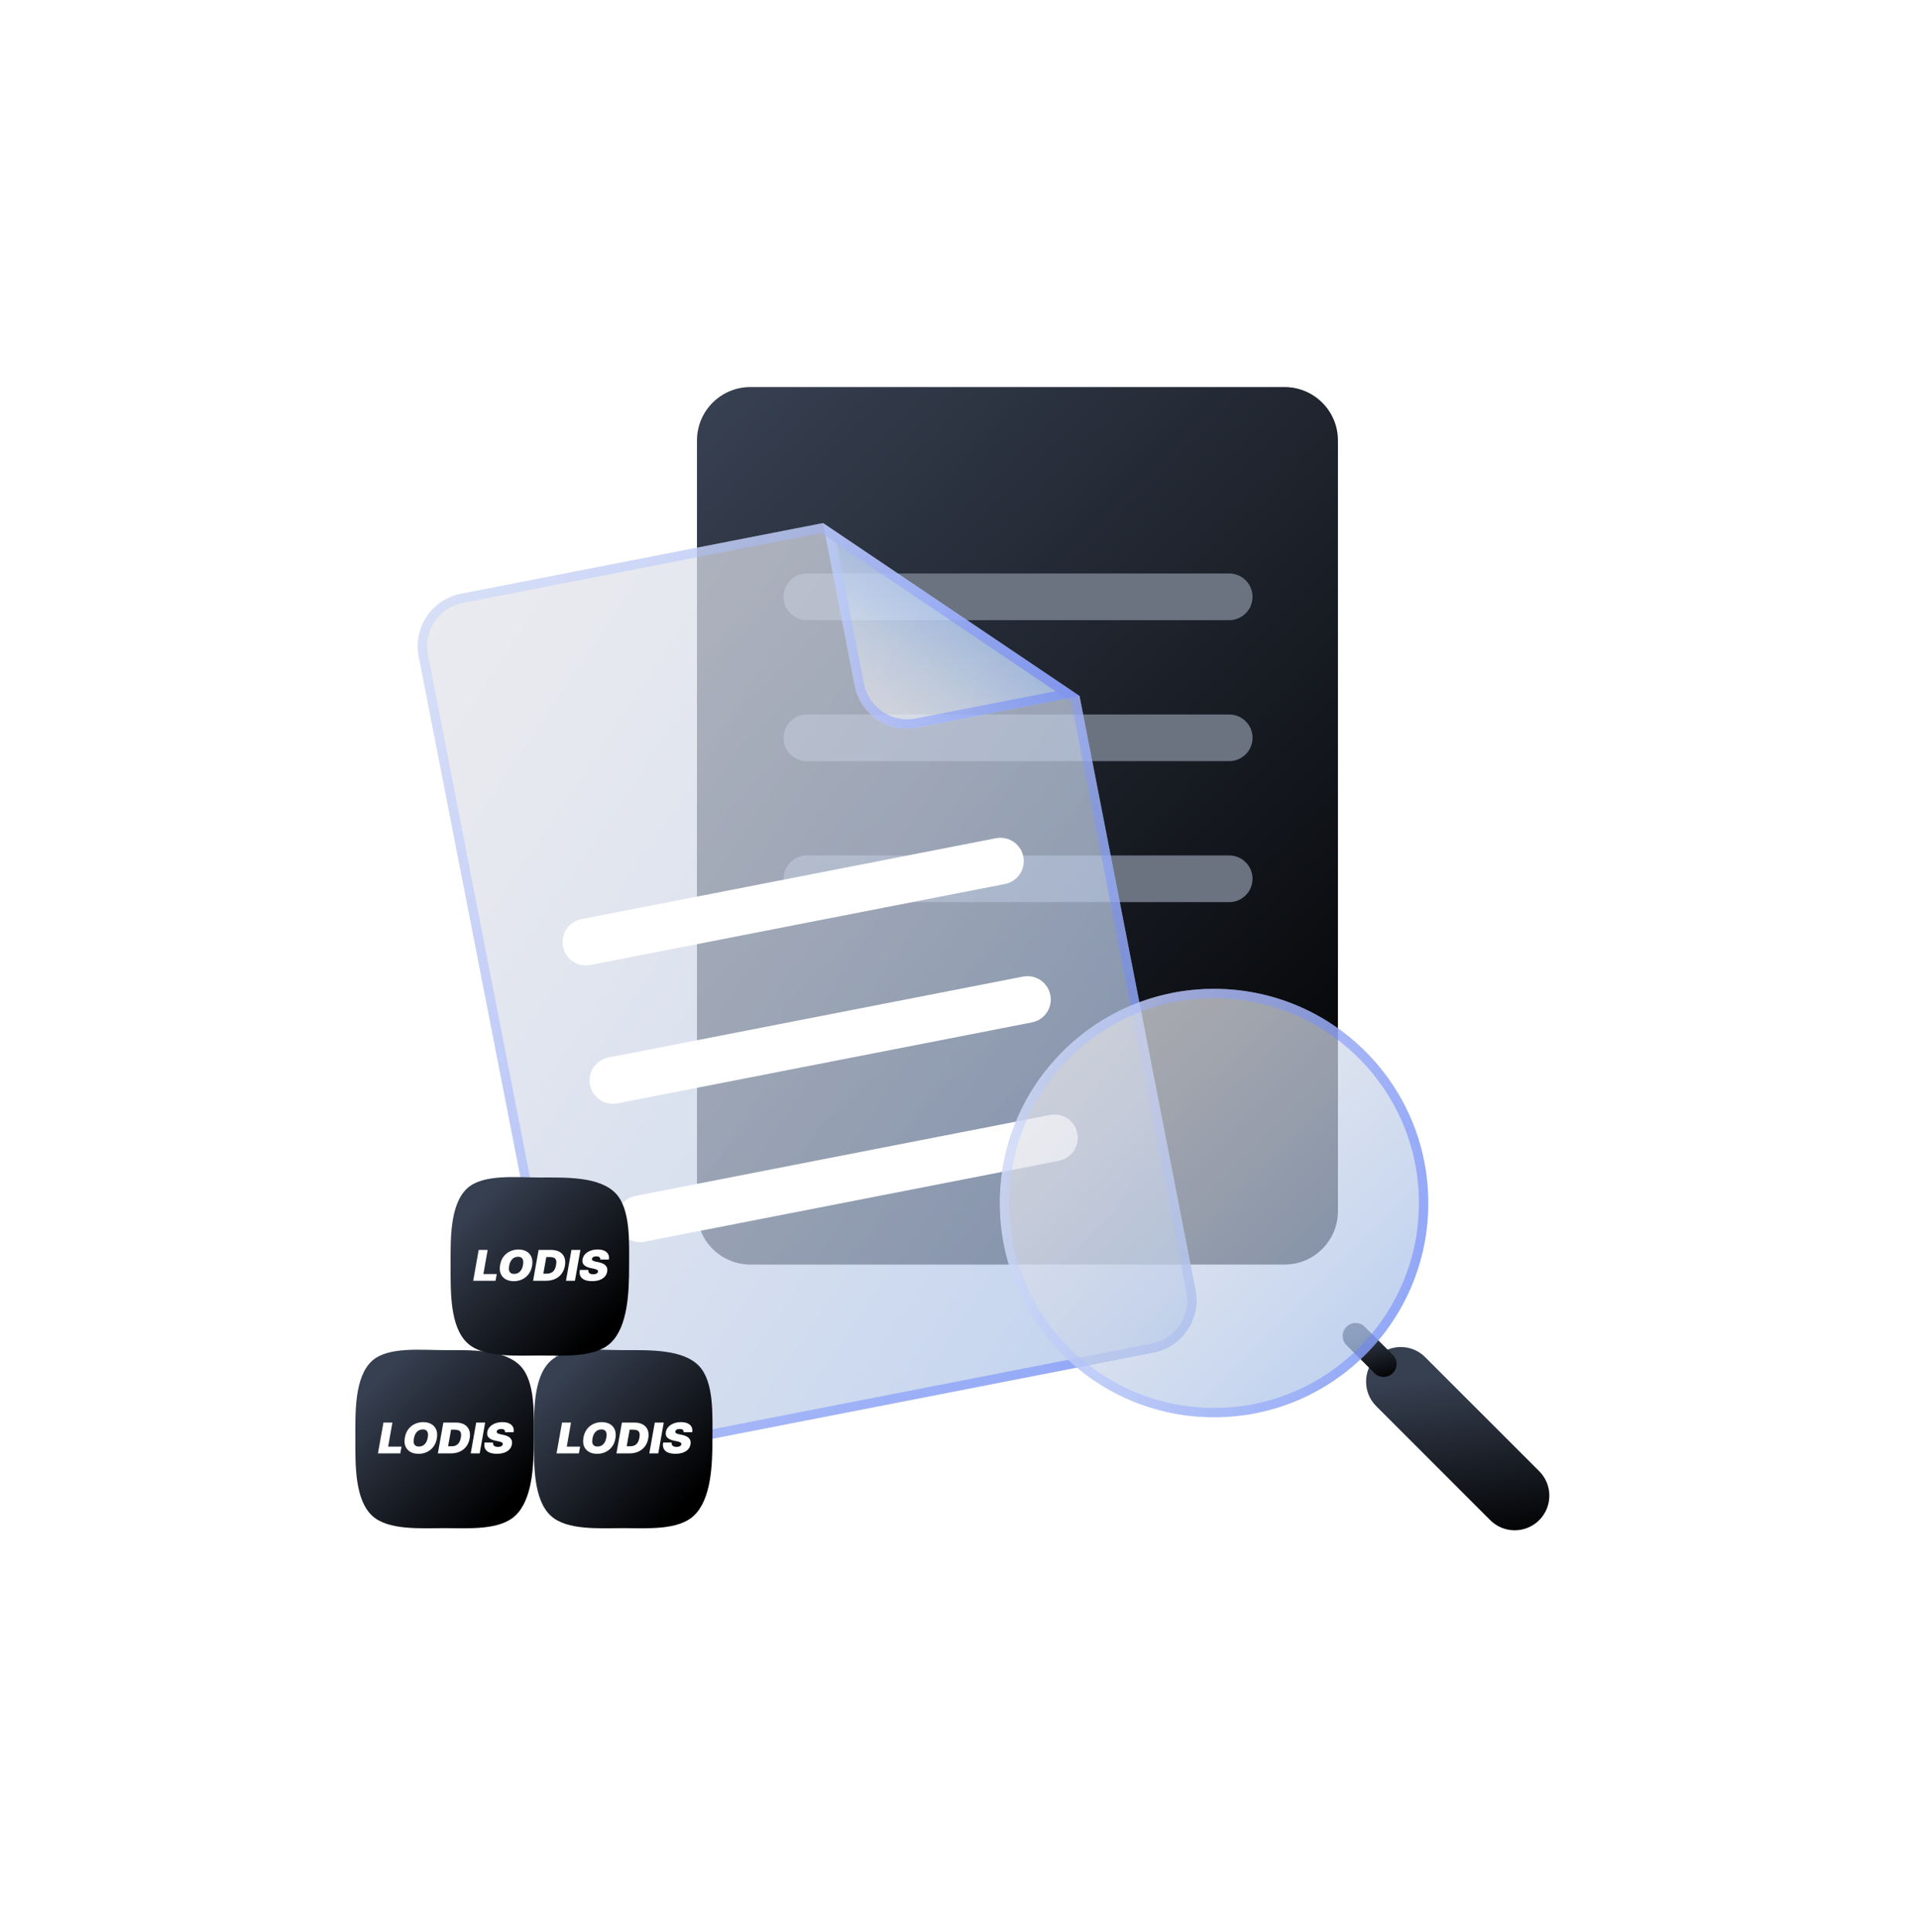 <svg width="452" height="455" viewBox="0 0 452 455" fill="none" xmlns="http://www.w3.org/2000/svg">
<path d="M302.555 91.169H176.746C169.797 91.169 164.164 96.802 164.164 103.751V285.276C164.164 292.225 169.797 297.859 176.746 297.859H302.555C309.504 297.859 315.137 292.225 315.137 285.276V103.751C315.137 96.802 309.504 91.169 302.555 91.169Z" fill="url(#paint0_linear_131_638)"/>
<path d="M289.527 146.077H190.045C187.008 146.077 184.549 143.618 184.549 140.581C184.549 137.544 187.008 135.085 190.045 135.085H289.527C292.564 135.085 295.024 137.544 295.024 140.581C295.024 143.618 292.564 146.077 289.527 146.077Z" fill="#6B7280"/>
<path d="M289.527 179.285H190.045C187.008 179.285 184.549 176.826 184.549 173.789C184.549 170.752 187.008 168.293 190.045 168.293H289.527C292.564 168.293 295.024 170.752 295.024 173.789C295.024 176.826 292.564 179.285 289.527 179.285Z" fill="#6B7280"/>
<path d="M289.527 212.494H190.045C187.008 212.494 184.549 210.034 184.549 206.997C184.549 203.961 187.008 201.501 190.045 201.501H289.527C292.564 201.501 295.024 203.961 295.024 206.997C295.024 210.034 292.564 212.494 289.527 212.494Z" fill="#6B7280"/>
<g filter="url(#filter0_b_131_638)">
<g opacity="0.45">
<path d="M254.271 163.94L281.592 303.853C282.924 310.674 278.476 317.281 271.654 318.613L148.184 342.724C141.363 344.056 134.756 339.607 133.424 332.786L98.635 154.632C97.303 147.811 101.752 141.204 108.573 139.872L193.856 123.218L254.271 163.94Z" fill="#9FA7B6"/>
</g>
<g style="mix-blend-mode:soft-light" opacity="0.5">
<path d="M254.271 163.94L281.592 303.853C282.924 310.674 278.476 317.281 271.654 318.613L148.184 342.724C141.363 344.056 134.756 339.607 133.424 332.786L98.635 154.632C97.303 147.811 101.752 141.204 108.573 139.872L193.856 123.218L254.271 163.94Z" fill="url(#paint1_linear_131_638)"/>
</g>
<g style="mix-blend-mode:soft-light" opacity="0.5">
<path d="M251.213 164.537L216.086 171.397C209.258 172.73 202.645 168.283 201.314 161.468L194.438 126.255L251.206 164.539L251.213 164.537Z" fill="url(#paint2_linear_131_638)"/>
</g>
<g style="mix-blend-mode:screen" opacity="0.5">
<path d="M197.032 128.005L201.543 131.042L248.654 162.794L215.674 169.234C210.053 170.332 204.586 166.651 203.488 161.03L197.039 128.003L197.032 128.005ZM193.854 123.212L201.321 161.453C202.653 168.274 209.26 172.722 216.081 171.39L254.269 163.933L202.765 129.218L193.854 123.212Z" fill="url(#paint3_linear_131_638)"/>
</g>
<path d="M236.692 208.228L139.053 227.294C136.073 227.876 133.187 225.933 132.605 222.953C132.023 219.972 133.966 217.087 136.946 216.505L234.585 197.439C237.565 196.857 240.451 198.799 241.033 201.78C241.615 204.76 239.672 207.646 236.692 208.228Z" fill="white"/>
<path d="M243.056 240.82L145.418 259.886C142.437 260.468 139.552 258.526 138.97 255.545C138.388 252.565 140.331 249.68 143.311 249.098L240.95 230.032C243.93 229.45 246.815 231.392 247.397 234.373C247.979 237.353 246.037 240.238 243.056 240.82Z" fill="white"/>
<path d="M249.424 273.413L151.786 292.479C148.805 293.061 145.92 291.119 145.338 288.138C144.756 285.158 146.698 282.273 149.679 281.69L247.317 262.624C250.298 262.042 253.183 263.985 253.765 266.965C254.347 269.946 252.405 272.831 249.424 273.413Z" fill="white"/>
<g style="mix-blend-mode:screen" opacity="0.5">
<path d="M193.385 125.547L252.293 165.254L279.44 304.274C280.537 309.895 276.857 315.362 271.235 316.46L147.765 340.57C142.144 341.668 136.677 337.987 135.579 332.365L100.791 154.212C99.693 148.591 103.374 143.123 108.995 142.026L193.385 125.547ZM193.856 123.212L108.573 139.865C101.752 141.197 97.304 147.804 98.636 154.626L133.424 332.779C134.756 339.601 141.363 344.049 148.185 342.717L271.655 318.607C278.476 317.275 282.924 310.668 281.592 303.846L254.272 163.94L193.858 123.218L193.856 123.212Z" fill="url(#paint4_linear_131_638)"/>
</g>
</g>
<path fill-rule="evenodd" clip-rule="evenodd" d="M362.539 346.526C365.725 349.712 365.725 354.877 362.539 358.063C359.353 361.249 354.188 361.249 351.002 358.063L324.154 331.215C320.968 328.029 320.968 322.864 324.154 319.678C327.34 316.492 332.505 316.492 335.691 319.678L362.539 346.526Z" fill="url(#paint5_linear_131_638)"/>
<path fill-rule="evenodd" clip-rule="evenodd" d="M328.057 319.118C329.248 320.309 329.248 322.241 328.057 323.433C326.865 324.625 324.933 324.625 323.741 323.433L317.147 316.839C315.956 315.648 315.956 313.715 317.147 312.524C318.339 311.332 320.271 311.332 321.463 312.524L328.057 319.118Z" fill="url(#paint6_linear_131_638)"/>
<g filter="url(#filter1_b_131_638)">
<g opacity="0.45">
<path d="M285.956 333.825C258.094 333.825 235.504 311.235 235.504 283.374C235.504 255.512 258.094 232.923 285.956 232.923C313.817 232.923 336.407 255.512 336.407 283.374C336.407 311.235 313.817 333.825 285.956 333.825Z" fill="#9FA7B6"/>
</g>
<g style="mix-blend-mode:soft-light" opacity="0.5">
<path d="M285.956 333.825C258.094 333.825 235.504 311.235 235.504 283.374C235.504 255.512 258.094 232.923 285.956 232.923C313.817 232.923 336.407 255.512 336.407 283.374C336.407 311.235 313.817 333.825 285.956 333.825Z" fill="url(#paint7_linear_131_638)"/>
</g>
<g style="mix-blend-mode:screen" opacity="0.5">
<path d="M285.956 235.116C312.56 235.116 334.213 256.762 334.213 283.373C334.213 309.985 312.567 331.63 285.956 331.63C259.344 331.63 237.699 309.985 237.699 283.373C237.699 256.762 259.344 235.116 285.956 235.116ZM285.956 232.915C258.094 232.915 235.504 255.505 235.504 283.367C235.504 311.228 258.094 333.818 285.956 333.818C313.817 333.818 336.407 311.228 336.407 283.367C336.407 255.505 313.817 232.915 285.956 232.915Z" fill="url(#paint8_linear_131_638)"/>
</g>
</g>
<path d="M166.094 338.949C166.094 328.288 157.451 319.645 146.79 319.645C136.129 319.645 127.486 328.288 127.486 338.949C127.486 349.61 136.129 358.253 146.79 358.253C157.451 358.253 166.094 349.61 166.094 338.949Z" fill="#9FA7B6"/>
<path d="M129.728 320.521C125.487 324.357 125.762 332.824 125.762 338.982C125.762 345.035 125.614 353.199 129.728 357.026C133.483 360.52 141.243 359.947 146.785 359.947C152.326 359.947 159.659 360.52 163.415 357.026C167.528 353.199 167.808 345.035 167.808 338.982C167.808 333.409 168.227 325.528 164.67 321.773C160.838 317.727 152.807 318.018 146.785 318.018C141.35 318.018 133.459 317.146 129.728 320.521Z" fill="url(#paint9_linear_131_638)"/>
<path d="M131.09 342.343L132.382 335.077H134.494L133.491 340.753H136.636L136.348 342.343H131.09Z" fill="white"/>
<path d="M144.951 338.838C144.809 339.628 144.528 340.29 144.108 340.824C143.687 341.359 143.177 341.762 142.577 342.034C141.977 342.306 141.335 342.442 140.651 342.442C139.922 342.442 139.288 342.294 138.752 341.999C138.215 341.703 137.823 341.27 137.578 340.7C137.332 340.13 137.283 339.434 137.43 338.611C137.566 337.821 137.845 337.156 138.265 336.617C138.686 336.078 139.199 335.67 139.804 335.393C140.409 335.116 141.056 334.978 141.745 334.978C142.469 334.978 143.099 335.127 143.633 335.425C144.17 335.723 144.56 336.159 144.803 336.734C145.049 337.309 145.098 338.01 144.951 338.838ZM142.824 338.611C142.895 338.194 142.9 337.844 142.839 337.561C142.778 337.274 142.65 337.059 142.455 336.915C142.26 336.768 141.998 336.695 141.669 336.695C141.294 336.695 140.962 336.78 140.674 336.95C140.385 337.121 140.146 337.365 139.956 337.685C139.766 338.004 139.633 338.388 139.557 338.838C139.476 339.259 139.468 339.609 139.534 339.888C139.602 340.167 139.737 340.376 139.937 340.516C140.139 340.655 140.403 340.725 140.727 340.725C141.097 340.725 141.423 340.642 141.707 340.477C141.993 340.311 142.23 340.071 142.417 339.756C142.607 339.442 142.743 339.06 142.824 338.611Z" fill="white"/>
<path d="M148.237 342.343H145.198L146.49 335.077H149.407C150.208 335.077 150.876 335.227 151.413 335.528C151.95 335.828 152.331 336.257 152.557 336.816C152.782 337.374 152.826 338.038 152.69 338.809C152.558 339.552 152.291 340.187 151.888 340.714C151.488 341.242 150.976 341.645 150.353 341.924C149.733 342.203 149.028 342.343 148.237 342.343ZM147.607 340.668H148.374C148.759 340.668 149.102 340.606 149.404 340.48C149.708 340.352 149.961 340.14 150.163 339.842C150.368 339.541 150.517 339.131 150.608 338.611C150.694 338.119 150.691 337.739 150.6 337.472C150.509 337.202 150.336 337.015 150.08 336.911C149.824 336.805 149.494 336.752 149.088 336.752H148.306L147.607 340.668Z" fill="white"/>
<path d="M156.34 335.077L155.049 342.343H152.937L154.228 335.077H156.34Z" fill="white"/>
<path d="M161.018 337.348C161.041 337.114 160.98 336.93 160.836 336.798C160.691 336.663 160.448 336.596 160.106 336.596C159.889 336.596 159.706 336.619 159.559 336.667C159.415 336.714 159.302 336.779 159.221 336.862C159.143 336.944 159.093 337.04 159.073 337.149C159.05 337.234 159.052 337.312 159.077 337.383C159.105 337.452 159.157 337.514 159.233 337.571C159.311 337.628 159.414 337.679 159.54 337.724C159.669 337.769 159.823 337.809 160 337.844L160.608 337.972C161.023 338.057 161.371 338.17 161.652 338.309C161.936 338.446 162.159 338.609 162.321 338.799C162.483 338.988 162.589 339.2 162.64 339.434C162.693 339.668 162.695 339.923 162.644 340.2C162.558 340.678 162.359 341.082 162.047 341.413C161.736 341.744 161.33 341.996 160.828 342.169C160.327 342.342 159.747 342.428 159.088 342.428C158.415 342.428 157.842 342.334 157.371 342.148C156.903 341.958 156.563 341.67 156.353 341.282C156.145 340.892 156.095 340.394 156.201 339.788H158.207C158.177 340.011 158.202 340.198 158.283 340.349C158.364 340.5 158.494 340.615 158.674 340.693C158.854 340.771 159.078 340.81 159.347 340.81C159.574 340.81 159.769 340.784 159.932 340.732C160.094 340.68 160.222 340.608 160.315 340.516C160.409 340.423 160.466 340.318 160.486 340.2C160.506 340.091 160.486 339.994 160.425 339.909C160.365 339.824 160.254 339.747 160.095 339.678C159.935 339.61 159.716 339.547 159.438 339.49L158.693 339.334C158.032 339.192 157.533 338.958 157.196 338.632C156.86 338.306 156.741 337.859 156.839 337.291C156.92 336.827 157.124 336.423 157.451 336.078C157.78 335.73 158.198 335.46 158.705 335.269C159.214 335.075 159.777 334.978 160.395 334.978C161.023 334.978 161.549 335.076 161.972 335.272C162.397 335.469 162.702 335.744 162.887 336.099C163.074 336.454 163.125 336.87 163.039 337.348H161.018Z" fill="white"/>
<path d="M124.029 338.949C124.029 328.288 115.386 319.645 104.725 319.645C94.064 319.645 85.421 328.288 85.421 338.949C85.421 349.61 94.064 358.253 104.725 358.253C115.386 358.253 124.029 349.61 124.029 338.949Z" fill="#9FA7B6"/>
<path d="M87.662 320.521C83.422 324.357 83.697 332.824 83.697 338.982C83.697 345.035 83.549 353.199 87.662 357.026C91.418 360.52 99.178 359.947 104.72 359.947C110.261 359.947 117.594 360.52 121.35 357.026C125.463 353.199 125.743 345.035 125.743 338.982C125.743 333.409 126.162 325.528 122.605 321.773C118.772 317.727 110.742 318.018 104.72 318.018C99.285 318.018 91.394 317.146 87.662 320.521Z" fill="url(#paint10_linear_131_638)"/>
<path d="M89.025 342.343L90.317 335.077H92.429L91.426 340.753H94.571L94.282 342.343H89.025Z" fill="white"/>
<path d="M102.886 338.838C102.744 339.628 102.463 340.29 102.043 340.824C101.622 341.359 101.112 341.762 100.512 342.034C99.912 342.306 99.269 342.442 98.586 342.442C97.856 342.442 97.223 342.294 96.686 341.999C96.15 341.703 95.758 341.27 95.513 340.7C95.267 340.13 95.218 339.434 95.364 338.611C95.501 337.821 95.78 337.156 96.2 336.617C96.621 336.078 97.133 335.67 97.739 335.393C98.344 335.116 98.991 334.978 99.68 334.978C100.404 334.978 101.033 335.127 101.568 335.425C102.105 335.723 102.495 336.159 102.738 336.734C102.983 337.309 103.033 338.01 102.886 338.838ZM100.759 338.611C100.83 338.194 100.835 337.844 100.774 337.561C100.713 337.274 100.585 337.059 100.39 336.915C100.195 336.768 99.933 336.695 99.604 336.695C99.229 336.695 98.897 336.78 98.609 336.95C98.32 337.121 98.081 337.365 97.891 337.685C97.701 338.004 97.568 338.388 97.492 338.838C97.411 339.259 97.403 339.609 97.469 339.888C97.537 340.167 97.671 340.376 97.872 340.516C98.074 340.655 98.338 340.725 98.662 340.725C99.031 340.725 99.358 340.642 99.642 340.477C99.928 340.311 100.165 340.071 100.352 339.756C100.542 339.442 100.678 339.06 100.759 338.611Z" fill="white"/>
<path d="M106.172 342.343H103.133L104.425 335.077H107.342C108.142 335.077 108.811 335.227 109.348 335.528C109.885 335.828 110.266 336.257 110.491 336.816C110.717 337.374 110.761 338.038 110.624 338.809C110.493 339.552 110.225 340.187 109.823 340.714C109.423 341.242 108.911 341.645 108.288 341.924C107.668 342.203 106.962 342.343 106.172 342.343ZM105.542 340.668H106.309C106.694 340.668 107.037 340.606 107.338 340.48C107.642 340.352 107.896 340.14 108.098 339.842C108.303 339.541 108.451 339.131 108.543 338.611C108.629 338.119 108.626 337.739 108.535 337.472C108.444 337.202 108.27 337.015 108.015 336.911C107.759 336.805 107.428 336.752 107.023 336.752H106.241L105.542 340.668Z" fill="white"/>
<path d="M114.275 335.077L112.984 342.343H110.872L112.163 335.077H114.275Z" fill="white"/>
<path d="M118.953 337.348C118.976 337.114 118.915 336.93 118.77 336.798C118.626 336.663 118.383 336.596 118.041 336.596C117.823 336.596 117.641 336.619 117.494 336.667C117.35 336.714 117.237 336.779 117.156 336.862C117.078 336.944 117.028 337.04 117.008 337.149C116.985 337.234 116.986 337.312 117.012 337.383C117.04 337.452 117.091 337.514 117.167 337.571C117.246 337.628 117.348 337.679 117.475 337.724C117.604 337.769 117.757 337.809 117.935 337.844L118.543 337.972C118.958 338.057 119.306 338.17 119.587 338.309C119.871 338.446 120.094 338.609 120.256 338.799C120.418 338.988 120.524 339.2 120.575 339.434C120.628 339.668 120.629 339.923 120.579 340.2C120.493 340.678 120.294 341.082 119.982 341.413C119.671 341.744 119.264 341.996 118.763 342.169C118.261 342.342 117.682 342.428 117.023 342.428C116.349 342.428 115.777 342.334 115.306 342.148C114.838 341.958 114.498 341.67 114.288 341.282C114.08 340.892 114.03 340.394 114.136 339.788H116.142C116.111 340.011 116.137 340.198 116.218 340.349C116.299 340.5 116.429 340.615 116.609 340.693C116.789 340.771 117.013 340.81 117.281 340.81C117.509 340.81 117.704 340.784 117.866 340.732C118.028 340.68 118.156 340.608 118.25 340.516C118.344 340.423 118.401 340.318 118.421 340.2C118.441 340.091 118.421 339.994 118.36 339.909C118.299 339.824 118.189 339.747 118.03 339.678C117.87 339.61 117.651 339.547 117.373 339.49L116.628 339.334C115.967 339.192 115.468 338.958 115.131 338.632C114.794 338.306 114.675 337.859 114.774 337.291C114.855 336.827 115.059 336.423 115.386 336.078C115.715 335.73 116.133 335.46 116.639 335.269C117.148 335.075 117.712 334.978 118.33 334.978C118.958 334.978 119.483 335.076 119.906 335.272C120.332 335.469 120.637 335.744 120.822 336.099C121.009 336.454 121.06 336.87 120.974 337.348H118.953Z" fill="white"/>
<path d="M146.463 298.286C146.463 287.625 137.821 278.982 127.16 278.982C116.498 278.982 107.856 287.625 107.856 298.286C107.856 308.947 116.498 317.59 127.16 317.59C137.821 317.59 146.463 308.947 146.463 298.286Z" fill="#9FA7B6"/>
<path d="M110.097 279.858C105.857 283.694 106.131 292.161 106.131 298.319C106.131 304.371 105.984 312.536 110.097 316.363C113.853 319.857 121.613 319.284 127.154 319.284C132.696 319.284 140.029 319.857 143.785 316.363C147.898 312.536 148.177 304.371 148.177 298.319C148.177 292.746 148.597 284.865 145.04 281.11C141.207 277.064 133.176 277.355 127.154 277.355C121.719 277.355 113.829 276.483 110.097 279.858Z" fill="url(#paint11_linear_131_638)"/>
<path d="M111.459 301.679L112.751 294.414H114.863L113.86 300.09H117.006L116.717 301.679H111.459Z" fill="white"/>
<path d="M125.321 298.174C125.179 298.964 124.898 299.627 124.477 300.161C124.057 300.696 123.546 301.099 122.946 301.371C122.346 301.643 121.704 301.779 121.02 301.779C120.291 301.779 119.658 301.631 119.121 301.335C118.584 301.04 118.193 300.607 117.947 300.037C117.701 299.467 117.652 298.77 117.799 297.947C117.936 297.157 118.214 296.493 118.635 295.954C119.055 295.414 119.568 295.006 120.173 294.73C120.778 294.453 121.426 294.315 122.114 294.315C122.839 294.315 123.468 294.464 124.002 294.762C124.539 295.06 124.929 295.496 125.172 296.071C125.418 296.645 125.467 297.347 125.321 298.174ZM123.193 297.947C123.264 297.531 123.269 297.181 123.208 296.897C123.148 296.611 123.02 296.396 122.825 296.252C122.63 296.105 122.368 296.032 122.038 296.032C121.664 296.032 121.332 296.117 121.043 296.287C120.754 296.457 120.515 296.702 120.325 297.021C120.135 297.341 120.002 297.725 119.926 298.174C119.845 298.595 119.838 298.945 119.903 299.225C119.972 299.504 120.106 299.713 120.306 299.852C120.509 299.992 120.772 300.062 121.096 300.062C121.466 300.062 121.793 299.979 122.076 299.813C122.363 299.648 122.599 299.408 122.787 299.093C122.977 298.779 123.112 298.397 123.193 297.947Z" fill="white"/>
<path d="M128.607 301.679H125.568L126.859 294.414H129.777C130.577 294.414 131.246 294.564 131.783 294.864C132.319 295.165 132.701 295.594 132.926 296.152C133.151 296.71 133.196 297.375 133.059 298.146C132.927 298.889 132.66 299.524 132.257 300.051C131.857 300.579 131.346 300.982 130.723 301.261C130.102 301.54 129.397 301.679 128.607 301.679ZM127.976 300.005H128.744C129.128 300.005 129.472 299.942 129.773 299.817C130.077 299.689 130.33 299.476 130.533 299.178C130.738 298.878 130.886 298.468 130.977 297.947C131.063 297.455 131.061 297.076 130.97 296.809C130.878 296.539 130.705 296.352 130.449 296.248C130.193 296.142 129.863 296.088 129.458 296.088H128.675L127.976 300.005Z" fill="white"/>
<path d="M136.71 294.414L135.418 301.679H133.306L134.598 294.414H136.71Z" fill="white"/>
<path d="M141.387 296.684C141.41 296.45 141.349 296.267 141.205 296.135C141.061 296 140.818 295.932 140.476 295.932C140.258 295.932 140.076 295.956 139.929 296.003C139.784 296.051 139.672 296.116 139.591 296.198C139.512 296.281 139.463 296.377 139.442 296.486C139.42 296.571 139.421 296.649 139.446 296.72C139.474 296.788 139.526 296.851 139.602 296.908C139.681 296.965 139.783 297.016 139.91 297.06C140.039 297.105 140.192 297.146 140.369 297.181L140.977 297.309C141.392 297.394 141.741 297.506 142.022 297.646C142.305 297.783 142.528 297.946 142.69 298.135C142.852 298.325 142.959 298.536 143.009 298.77C143.063 299.005 143.064 299.26 143.013 299.537C142.927 300.014 142.728 300.419 142.417 300.75C142.105 301.081 141.699 301.333 141.197 301.506C140.696 301.678 140.116 301.765 139.458 301.765C138.784 301.765 138.212 301.671 137.741 301.484C137.272 301.295 136.933 301.007 136.723 300.619C136.515 300.229 136.464 299.731 136.571 299.125H138.576C138.546 299.348 138.571 299.534 138.652 299.686C138.733 299.837 138.864 299.952 139.044 300.03C139.223 300.108 139.448 300.147 139.716 300.147C139.944 300.147 140.139 300.121 140.301 300.069C140.463 300.017 140.591 299.945 140.685 299.852C140.778 299.76 140.835 299.655 140.856 299.537C140.876 299.428 140.856 299.331 140.795 299.246C140.734 299.161 140.624 299.084 140.464 299.015C140.305 298.947 140.086 298.884 139.807 298.827L139.063 298.671C138.402 298.529 137.903 298.295 137.566 297.969C137.229 297.642 137.11 297.195 137.209 296.628C137.29 296.164 137.494 295.76 137.82 295.414C138.15 295.067 138.567 294.797 139.074 294.606C139.583 294.412 140.146 294.315 140.764 294.315C141.392 294.315 141.918 294.413 142.341 294.609C142.766 294.805 143.072 295.081 143.256 295.436C143.444 295.79 143.494 296.207 143.408 296.684H141.387Z" fill="white"/>
<defs>
<filter id="filter0_b_131_638" x="78.4" y="103.212" width="223.428" height="259.747" filterUnits="userSpaceOnUse" color-interpolation-filters="sRGB">
<feFlood flood-opacity="0" result="BackgroundImageFix"/>
<feGaussianBlur in="BackgroundImageFix" stdDeviation="10"/>
<feComposite in2="SourceAlpha" operator="in" result="effect1_backgroundBlur_131_638"/>
<feBlend mode="normal" in="SourceGraphic" in2="effect1_backgroundBlur_131_638" result="shape"/>
</filter>
<filter id="filter1_b_131_638" x="231.504" y="228.915" width="108.903" height="108.91" filterUnits="userSpaceOnUse" color-interpolation-filters="sRGB">
<feFlood flood-opacity="0" result="BackgroundImageFix"/>
<feGaussianBlur in="BackgroundImageFix" stdDeviation="2"/>
<feComposite in2="SourceAlpha" operator="in" result="effect1_backgroundBlur_131_638"/>
<feBlend mode="normal" in="SourceGraphic" in2="effect1_backgroundBlur_131_638" result="shape"/>
</filter>
<linearGradient id="paint0_linear_131_638" x1="153.926" y1="108.785" x2="325.383" y2="280.242" gradientUnits="userSpaceOnUse">
<stop stop-color="#374051"/>
<stop offset="1"/>
</linearGradient>
<linearGradient id="paint1_linear_131_638" x1="80.83" y1="174.473" x2="281.968" y2="309.892" gradientUnits="userSpaceOnUse">
<stop stop-color="white"/>
<stop offset="0.2" stop-color="#F6F9FF"/>
<stop offset="0.52" stop-color="#DDEBFF"/>
<stop offset="0.92" stop-color="#B6D3FF"/>
<stop offset="1" stop-color="#AECFFF"/>
</linearGradient>
<linearGradient id="paint2_linear_131_638" x1="206.622" y1="169.472" x2="222.841" y2="145.372" gradientUnits="userSpaceOnUse">
<stop stop-color="white"/>
<stop offset="0.2" stop-color="#F6F9FF"/>
<stop offset="0.52" stop-color="#DDEBFF"/>
<stop offset="0.92" stop-color="#B6D3FF"/>
<stop offset="1" stop-color="#AECFFF"/>
</linearGradient>
<linearGradient id="paint3_linear_131_638" x1="185.129" y1="136.171" x2="245.573" y2="176.866" gradientUnits="userSpaceOnUse">
<stop stop-color="#C5D4FF"/>
<stop offset="0.45" stop-color="#90A5FF"/>
<stop offset="0.81" stop-color="#6D86FF"/>
<stop offset="1" stop-color="#607BFF"/>
</linearGradient>
<linearGradient id="paint4_linear_131_638" x1="80.831" y1="174.473" x2="281.97" y2="309.892" gradientUnits="userSpaceOnUse">
<stop stop-color="#C5D4FF"/>
<stop offset="0.45" stop-color="#90A5FF"/>
<stop offset="0.81" stop-color="#6D86FF"/>
<stop offset="1" stop-color="#607BFF"/>
</linearGradient>
<linearGradient id="paint5_linear_131_638" x1="336.271" y1="324.487" x2="341.334" y2="365.045" gradientUnits="userSpaceOnUse">
<stop stop-color="#374051"/>
<stop offset="1"/>
</linearGradient>
<linearGradient id="paint6_linear_131_638" x1="320.919" y1="313.562" x2="324.073" y2="325.834" gradientUnits="userSpaceOnUse">
<stop stop-color="#374051"/>
<stop offset="1"/>
</linearGradient>
<linearGradient id="paint7_linear_131_638" x1="250.281" y1="247.699" x2="321.63" y2="319.048" gradientUnits="userSpaceOnUse">
<stop stop-color="white"/>
<stop offset="0.2" stop-color="#F6F9FF"/>
<stop offset="0.52" stop-color="#DDEBFF"/>
<stop offset="0.92" stop-color="#B6D3FF"/>
<stop offset="1" stop-color="#AECFFF"/>
</linearGradient>
<linearGradient id="paint8_linear_131_638" x1="235.504" y1="283.373" x2="336.407" y2="283.373" gradientUnits="userSpaceOnUse">
<stop stop-color="#C5D4FF"/>
<stop offset="0.45" stop-color="#90A5FF"/>
<stop offset="0.81" stop-color="#6D86FF"/>
<stop offset="1" stop-color="#607BFF"/>
</linearGradient>
<linearGradient id="paint9_linear_131_638" x1="131.922" y1="324.156" x2="161.569" y2="353.885" gradientUnits="userSpaceOnUse">
<stop stop-color="#374051"/>
<stop offset="1"/>
</linearGradient>
<linearGradient id="paint10_linear_131_638" x1="89.857" y1="324.156" x2="119.504" y2="353.885" gradientUnits="userSpaceOnUse">
<stop stop-color="#374051"/>
<stop offset="1"/>
</linearGradient>
<linearGradient id="paint11_linear_131_638" x1="112.292" y1="283.492" x2="141.938" y2="313.222" gradientUnits="userSpaceOnUse">
<stop stop-color="#374051"/>
<stop offset="1"/>
</linearGradient>
</defs>
</svg>
